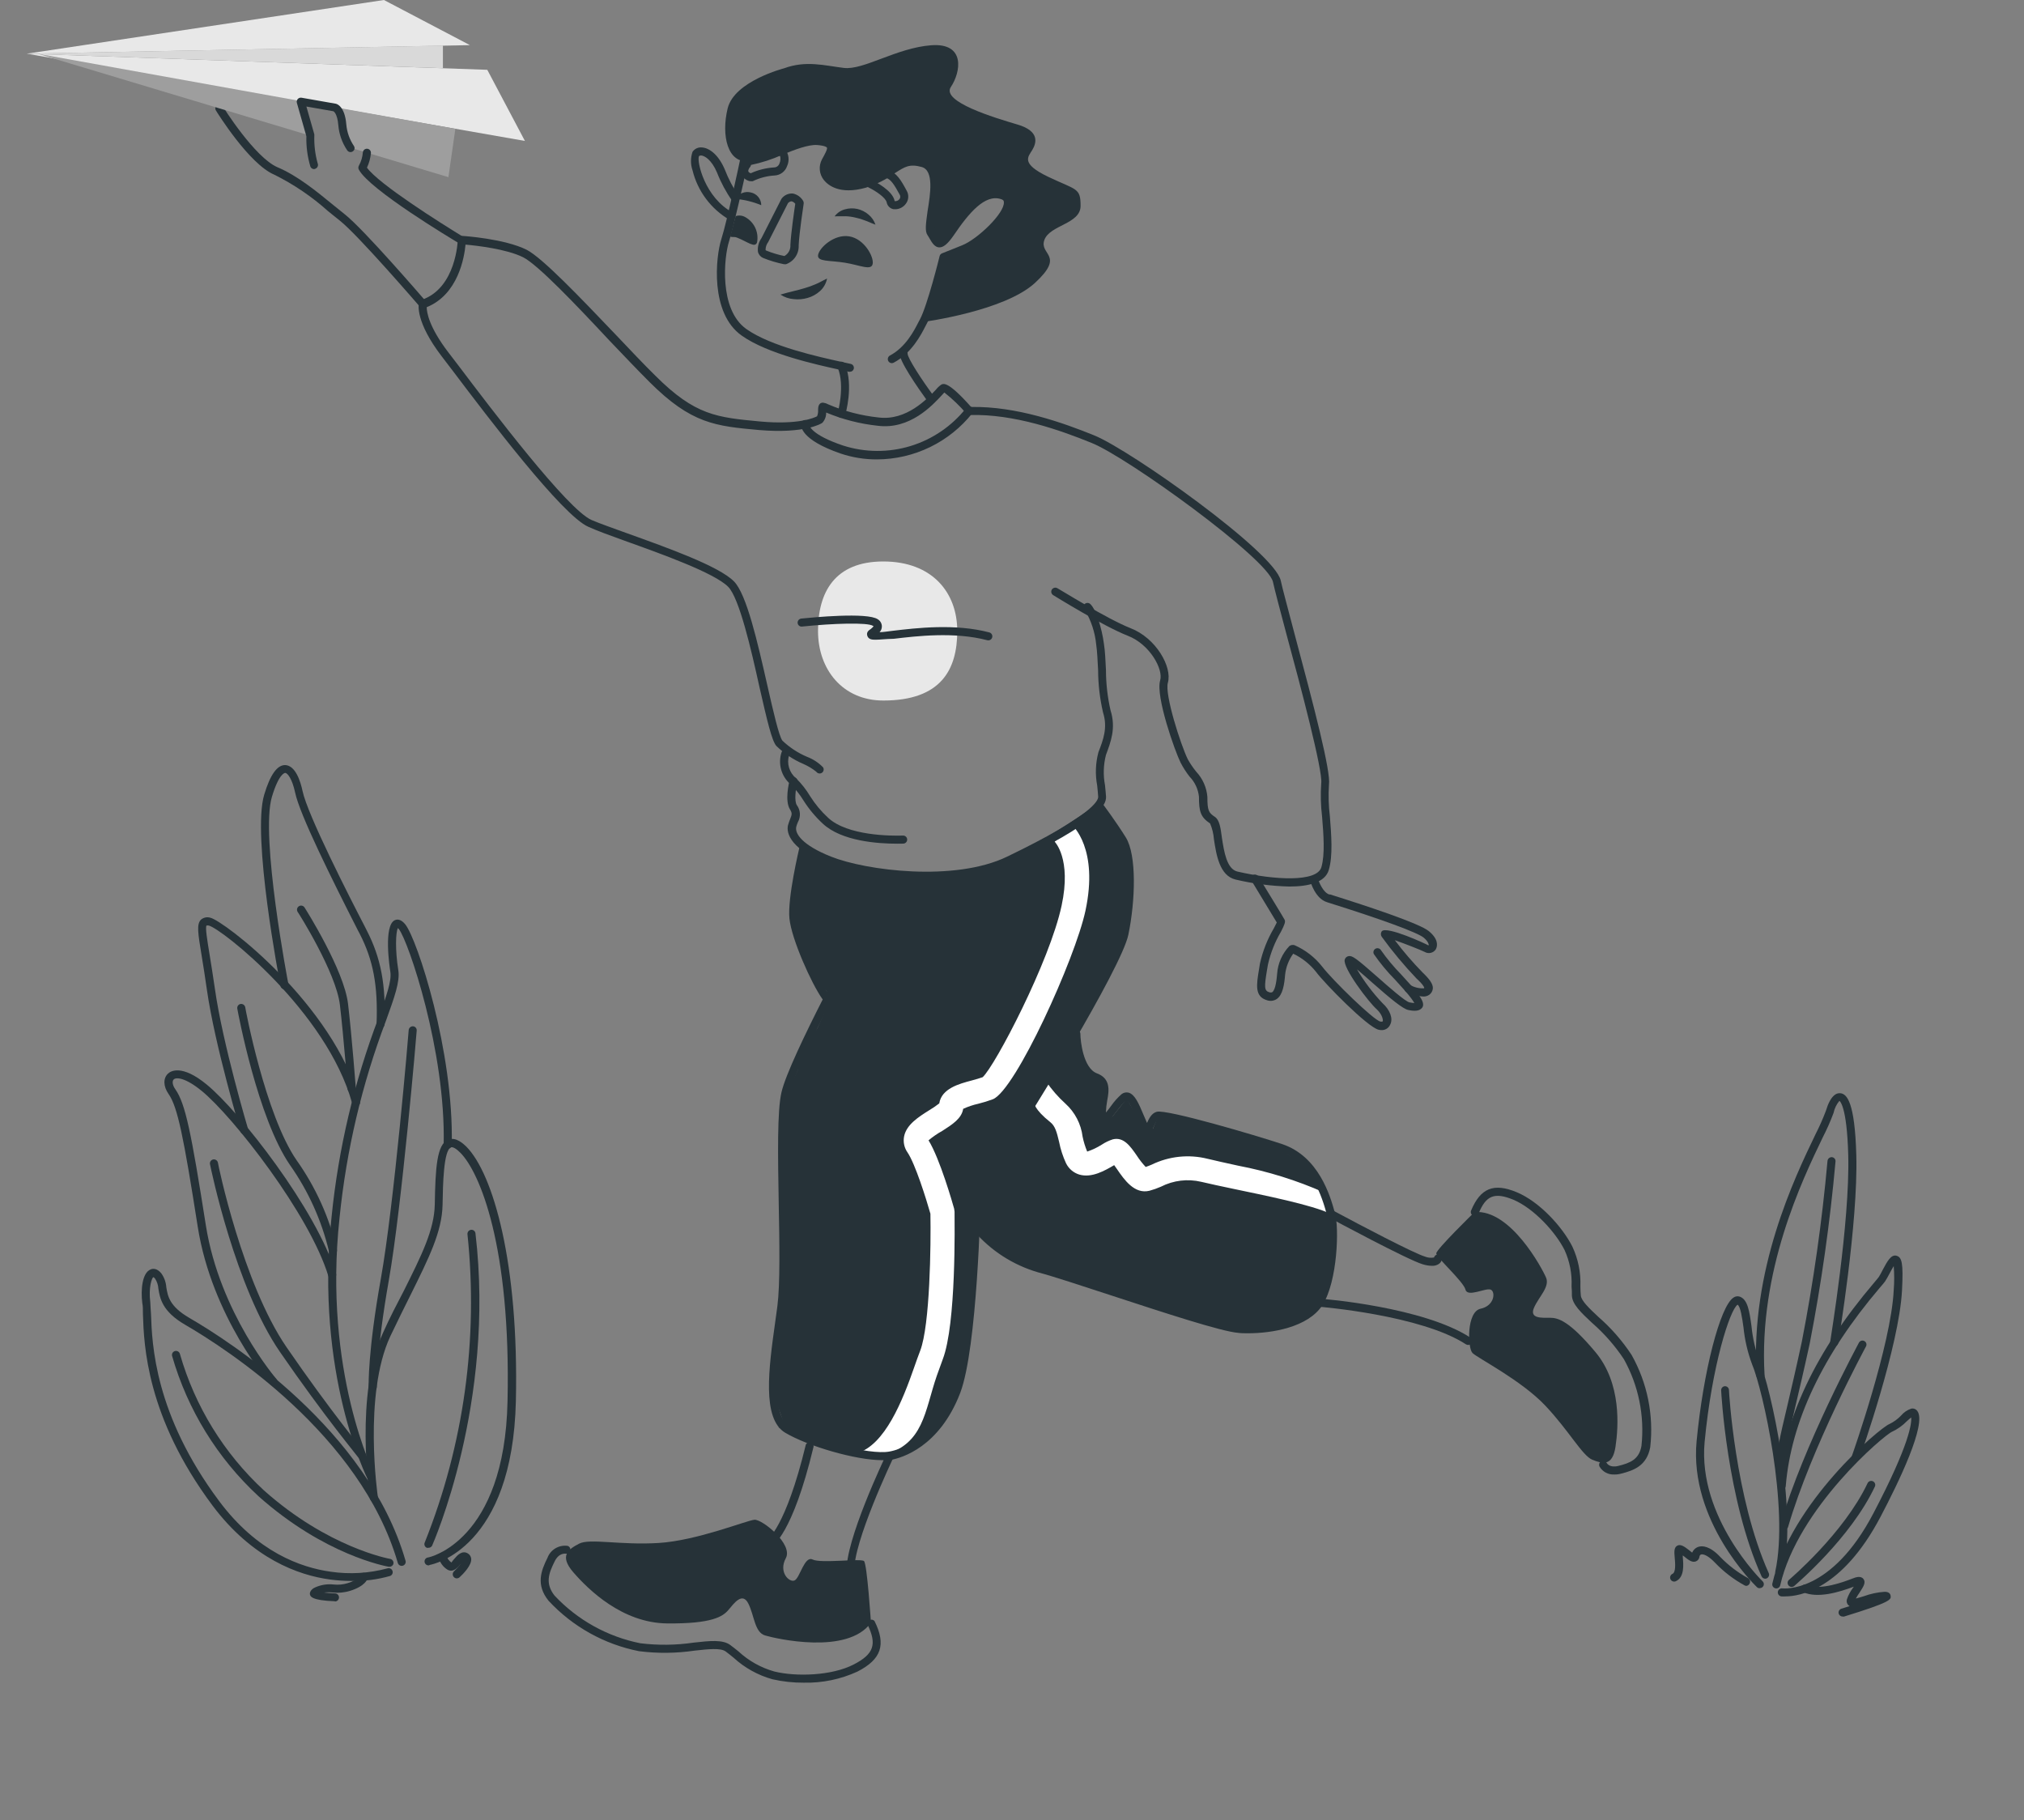 <svg width="477" height="429" fill="none" xmlns="http://www.w3.org/2000/svg"><rect width="100%" height="100%" fill="#808080" stroke="none"/><path d="M213.913 206.471c-9.835.655-19.397-3.551-22.948-5.736h-1.64l-1.639 9.013v9.832l4.098 10.651s3.278 4.097 4.098 4.097c.819 0-11.475 25.399-11.475 25.399v45.882l-2.458 22.122 3.278 9.013c-3.005-.82-4.425-.984 13.933 4.916 18.359 5.899 26.774-12.29 28.686-22.122.82-10.925 2.459-32.118 2.459-29.496 0 2.622 11.474 7.647 17.211 9.832 13.66 4.37 42.291 13.109 47.536 13.109 5.246 0 11.474-2.185 13.933-3.277 8.196-7.374 3.279-27.857 2.459-30.315-.656-1.967-4.644-5.189-6.557-6.555-2.645-1.516-4.618-2.406-9.835-4.097l-22.129-5.735-1.639 4.097c-.084-.752-.596-1.294-2.459-2.458l-3.278-5.735-3.278 4.096-3.279 1.639v-2.458l1.64-4.916-1.64-2.458c-.546-.273-1.803-.983-2.458-1.639-.656-.655-1.366-1.912-1.64-2.458l-.819-7.374c1.99-3.784 6.131-13.24 9.015-19.664 2.904-6.468 3.279-19.39 2.459-25.399l-6.557-9.012c-27.046 18.844-32.783 16.386-45.077 17.206Z" fill="#263238"/><path d="M194.587 235.836c-.15-.002-.298-.038-.432-.106s-.25-.167-.339-.288c-2.573-3.605-7.278-14.125-7.769-18.975-.492-4.851 2.278-16.387 2.393-16.911.062-.24.216-.445.427-.574.212-.128.465-.169.706-.113.241.055.451.203.586.41.134.208.182.46.133.703 0 .131-2.803 11.765-2.36 16.386.442 4.621 5.032 14.748 7.425 18.025.073.102.126.216.155.338.029.121.034.247.014.37-.02.124-.064.242-.129.348-.066.106-.152.199-.253.272-.17.092-.364.132-.557.115Z" fill="#263238"/><path d="m208.077 342.954-6.245-.442c6.77-1.819 10.966-12.716 13.589-20.205.492-1.409.967-2.753 1.442-3.982 2.328-6.079 2.541-25.006 2.41-32.282-.967-3.424-3.574-11.765-5.409-14.469-.383-.547-.65-1.166-.785-1.82-.135-.653-.136-1.328-.002-1.982.573-2.752 3.393-4.539 5.868-6.095.837-.495 1.642-1.043 2.41-1.639.557-3.507 4.638-4.605 7.671-5.408.951-.262 1.852-.508 2.557-.77 2.934-2.687 15.785-27.234 18.605-40.425 2.393-11.127-1.639-15.06-1.639-15.092l3.704-4.326c.689.573 6.672 6.063 3.557 20.614-2.426 11.307-16.474 42.277-21.817 44.424-1.126.421-2.276.776-3.443 1.065-1.224.271-2.417.672-3.557 1.196-.36 2.294-2.59 3.704-4.917 5.195-1.151.636-2.238 1.383-3.246 2.228 2.689 4.359 5.688 14.879 6.032 16.108l.099.705c0 2.687.426 26.448-2.787 34.805-.442 1.18-.901 2.458-1.377 3.802-2.934 8.488-3.032 16.206-12.72 18.795Zm105.645-56.829c-4.475-2.195-16.13-4.489-23.113-5.964-2.983-.623-5.556-1.18-7.491-1.639-3.21-.762-6.586-.356-9.523 1.147-.872.382-1.771.699-2.688.951-3.541.884-5.951-2.589-7.688-5.129-.197-.279-.41-.607-.639-.902-2.213 1.295-5.262 3.065-8.196 2.229-.681-.205-1.311-.548-1.853-1.007-.541-.46-.982-1.026-1.295-1.664-.747-1.611-1.297-3.305-1.639-5.047-.541-2.278-.918-3.72-2.049-4.621-3.868-3.081-3.852-4.539-3.934-4.916l2.902-4.736c1.312 1.936 2.853 3.708 4.589 5.277 2.231 2.023 3.661 4.779 4.033 7.767.247 1.206.609 2.386 1.082 3.523 1.209-.406 2.364-.956 3.442-1.639.803-.53 1.674-.948 2.59-1.245 2.573-.639 4.147 1.639 5.655 3.818.618.957 1.32 1.856 2.098 2.687.41-.131.902-.327 1.442-.557 4.075-1.981 8.716-2.468 13.114-1.376 1.819.459 4.344.983 7.261 1.638 6.95 1.323 13.725 3.434 20.195 6.293l1.705 5.112Z" fill="#fff"/><path d="M346.014 316.965c-.185 0-.367-.051-.525-.147-10.589-6.899-34.423-8.849-34.685-8.865-.133.003-.266-.021-.389-.072-.123-.051-.234-.127-.326-.223-.092-.097-.163-.212-.207-.337-.045-.126-.062-.26-.052-.392.01-.133.049-.263.112-.38.064-.117.151-.219.257-.3.106-.082.228-.14.357-.171.13-.031.265-.034.396-.01 1 0 24.587 1.999 35.57 9.16.106.067.197.154.269.256.071.103.121.219.147.341.026.122.028.248.004.371s-.072.239-.142.343c-.086.13-.202.237-.34.312-.137.074-.29.113-.446.114Zm-8.524-18.648c-.74-.016-1.475-.138-2.18-.36-3.394-.967-21.31-10.586-22.031-10.996-.221-.118-.386-.319-.46-.558-.073-.239-.049-.498.067-.72.121-.222.325-.387.567-.461.242-.073.503-.049.728.068 6.376 3.441 19.096 10.11 21.637 10.848.68.277 1.426.351 2.147.213.059-.22.195-.412.383-.54.189-.129.417-.185.643-.159.227.026.436.132.591.299.155.168.244.385.252.613-.009.251-.076.498-.195.719-.12.222-.289.413-.494.559-.485.336-1.066.503-1.655.475Z" fill="#263238"/><path d="M347.505 285.65s-9.015 8.784-9.015 9.734c0 .95 6.409 6.637 6.884 8.537.476 1.901 4.754-.475 5.934 0 1.18.476.951 3.802-2.377 4.507-3.327.704-3.081 9.258-1.901 10.438 1.18 1.18 11.474 6.407 17.096 12.339 5.623 5.932 8.786 11.864 11.147 12.814 2.36.951 4.753 1.639 5.458-3.08.705-4.72 1.426-14.945-4.737-22.303-6.163-7.357-8.786-8.078-10.687-8.078-1.902 0-4.918.246-3.787-2.36 1.131-2.605 3.787-4.916 2.836-7.128-.951-2.212-8.376-16.124-16.851-15.42Z" fill="#263238"/><path d="M380.42 347.493c-.692.035-1.381-.121-1.991-.45-.61-.329-1.117-.82-1.468-1.418-.055-.111-.089-.231-.098-.355-.008-.123.007-.248.047-.365.04-.117.102-.226.184-.319s.182-.169.294-.223c.222-.109.478-.128.714-.051.236.076.432.242.548.461.082.131.721 1.196 2.721.705 2.737-.689 4.917-1.475 5.475-4.72.768-7.081-.681-14.227-4.147-20.45-2.106-3.176-4.632-6.053-7.508-8.554-2.573-2.409-4.59-4.31-4.737-6.342 0-.737 0-1.474-.082-2.244.139-2.941-.423-5.873-1.639-8.554-2.147-4.277-7.245-9.832-12.081-11.881-4.442-1.818-6.458-1.015-8.196 3.278-.098.232-.284.416-.517.512-.234.095-.496.094-.729-.004-.232-.098-.416-.284-.512-.518-.095-.233-.093-.495.004-.728 2.213-5.276 5.328-6.554 10.737-4.309s10.786 8.193 13.113 12.798c1.371 2.917 2.023 6.119 1.902 9.34 0 .743.033 1.464.098 2.163.082 1.278 1.967 3.048 4.131 5.08 3.008 2.617 5.644 5.633 7.835 8.963 3.721 6.616 5.259 14.237 4.393 21.778-.82 4.342-3.852 5.457-6.884 6.211-.524.142-1.065.208-1.607.196ZM211.454 198.834c-4.671 0-13.113-.606-17.522-4.703-1.764-1.627-3.307-3.478-4.59-5.506-.85-1.401-1.88-2.685-3.065-3.818-1.055-.909-1.816-2.111-2.186-3.452-.371-1.342-.335-2.764.104-4.085.094-.232.277-.417.507-.515.23-.098.489-.102.722-.01.118.044.225.11.317.196.091.086.164.189.214.304.051.115.078.238.079.364.002.125-.022.249-.069.365-.293.968-.294 2-.003 2.968.292.968.863 1.828 1.642 2.473 1.266 1.242 2.368 2.64 3.279 4.162 1.196 1.903 2.64 3.639 4.294 5.162 4.557 4.227 14.753 4.276 17.671 4.178.252 0 .494.1.672.278.178.179.278.42.278.673 0 .252-.1.493-.278.672-.178.178-.42.278-.672.278l-1.394.016Z" fill="#263238"/><path d="M218.437 207.29c-7.897.087-15.752-1.142-23.244-3.638-10.048-3.933-9.835-8.193-9.425-9.357.125-.428.272-.849.442-1.261.394-.984.541-1.344 0-2.229-1.344-2.032-.245-6.44-.114-6.932.062-.242.217-.451.432-.58.215-.128.472-.167.715-.108.244.066.453.224.582.442.128.217.167.476.107.722-.443 1.638-.771 4.457-.132 5.407.421.57.668 1.248.712 1.955.043.706-.118 1.41-.466 2.027-.155.344-.281.7-.377 1.065-.442 1.639 1.459 4.408 8.196 7.079 8.196 3.278 29.112 5.998 41.488 0 20.08-9.668 21.506-13.24 21.457-14.109-.05-.868-.132-1.638-.23-2.621-.498-2.622-.398-5.322.295-7.899 1.115-2.884 2.229-5.751 1.082-9.34-.761-3.283-1.152-6.642-1.164-10.012-.115-2.229-.213-4.343-.442-5.949-.28-2.893-1.192-5.69-2.672-8.193-.097-.078-.177-.174-.237-.283-.059-.109-.095-.229-.108-.353-.012-.124.001-.248.037-.367.037-.119.097-.229.177-.324.162-.193.394-.315.645-.339.251-.025.502.05.699.208 1.377 1.163 2.786 5.719 3.278 9.455.262 1.638.361 3.851.475 6.128.004 3.21.367 6.409 1.082 9.537 1.344 4.228 0 7.555-1.082 10.488-.599 2.33-.677 4.764-.229 7.128.098.95.197 1.868.246 2.72.098 2.13-2.115 6.096-22.539 15.911-5.475 2.622-12.638 3.622-19.686 3.622Z" fill="#263238"/><path d="M303.854 208.929c-4.258-.111-8.493-.66-12.638-1.639-3.819-.885-4.573-5.883-5.131-9.537-.097-1.27-.401-2.515-.901-3.687-2.262-1.507-2.623-2.835-2.623-6.309-.189-1.789-.975-3.462-2.229-4.752-.8-1.025-1.502-2.122-2.098-3.277-1.328-2.655-5.934-15.633-4.819-19.369.786-2.606-2.394-8.505-7.639-10.537-5.704-2.228-17.097-9.274-17.572-9.569-.107-.066-.2-.152-.273-.253-.074-.101-.126-.216-.155-.338-.029-.122-.034-.248-.014-.372.02-.123.065-.242.131-.348.135-.213.347-.364.592-.422.245-.058.503-.018.719.11.115 0 11.72 7.26 17.26 9.423 5.983 2.327 9.835 9.127 8.77 12.847-.803 2.72 3.032 14.649 4.688 18.025.582 1.047 1.257 2.04 2.016 2.966 1.508 1.617 2.426 3.696 2.607 5.899 0 3.277.311 3.753 1.786 4.736 1.049.704 1.328 2.491 1.639 4.916.509 3.277 1.131 7.374 3.672 7.964 8.786 2.015 18.72 2.54 19.769-1.033.885-2.999.508-7.751.164-11.946-.317-2.604-.383-5.232-.197-7.849.41-2.9-4.918-23.072-8.196-35.116-1.557-5.867-2.787-10.488-3.18-12.323-1.147-5.407-34.292-29.397-42.783-32.773-7.31-2.966-18.227-6.866-28.718-6.554-.139.012-.279-.009-.408-.064-.128-.054-.241-.139-.329-.248-1.567-1.836-3.313-3.51-5.213-4.998l-.574.623c-2.262 2.442-7.556 8.193-15.146 7.21-4.172-.446-8.258-1.495-12.13-3.114.028.871-.277 1.721-.852 2.376l-.148.115c-.163.115-4.048 2.54-14.752 1.639-10.327-.934-15.998-1.442-25.899-11.339-2.77-2.769-5.983-6.145-9.409-9.734-7.901-8.472-16.916-17.927-20.359-19.647-3.934-1.966-11.015-2.753-13.572-2.982-.279 2.999-1.737 11.749-9.146 14.748 0 1.18.524 4.654 5.065 10.602l2.508 3.277c7.654 10.127 25.603 33.839 31.291 36.28 1.836.787 4.918 1.885 8.426 3.146 9.589 3.442 21.538 7.718 25.096 11.291 3.016 2.998 5.605 14.453 7.9 24.58 1.344 5.899 2.738 12.011 3.557 12.994 1.683 1.595 3.637 2.877 5.77 3.785 1.428.539 2.72 1.384 3.787 2.475.136.211.183.467.131.713-.052.245-.2.46-.41.598-.21.133-.464.181-.708.132-.245-.049-.461-.19-.603-.395-.931-.743-1.956-1.36-3.049-1.835-2.371-1.013-4.534-2.457-6.377-4.26-1.065-1.262-2.13-5.834-3.95-13.781-1.967-8.947-4.77-21.074-7.393-23.712-3.278-3.277-15.473-7.652-24.391-10.848-3.557-1.278-6.556-2.376-8.54-3.277-6.147-2.638-23.653-25.76-32.046-36.87l-2.507-3.277c-6.262-8.193-5.492-12.241-5.377-12.667.033-.155.106-.3.213-.418.106-.118.242-.206.394-.254 8.195-2.753 8.524-14.043 8.54-14.158.004-.126.033-.25.086-.365.053-.115.128-.218.221-.303.093-.086.202-.151.321-.194.119-.043.245-.061.372-.055.409 0 10.064.672 15.244 3.277 3.721 1.934 12.474 11.094 20.932 19.959 3.41 3.572 6.557 6.948 9.376 9.701 9.409 9.406 14.523 9.832 24.719 10.799 8.983.82 12.753-.885 13.392-1.229.195-.449.28-.938.246-1.426 0-.541 0-1.786 1.164-1.786.408.052.803.179 1.164.377 3.792 1.633 7.81 2.683 11.916 3.114 6.557.836 11.475-4.392 13.524-6.555.364-.46.795-.863 1.278-1.196.557-.262 1.639-.77 7.016 5.277 10.687-.197 21.686 3.72 29.062 6.718 8.54 3.49 42.504 27.53 43.914 34.215.377 1.786 1.639 6.391 3.163 12.225 4.77 17.828 8.672 32.773 8.196 35.87-.161 2.481-.089 4.971.213 7.439.345 4.359.738 9.291-.245 12.618-.853 3.015-4.869 3.933-9.311 3.933Z" fill="#263238"/><path d="M206.684 108.266c-2.926.015-5.834-.456-8.606-1.393-9.474-3.277-9.376-6.473-9.261-7.079.039-.25.176-.474.38-.623.205-.149.46-.211.71-.172.25.039.474.176.623.38.149.204.211.46.172.709 0 .164.377 2.36 7.999 4.916 5.164 1.654 10.71 1.691 15.895.107 5.185-1.584 9.763-4.715 13.119-8.972.076-.098.172-.18.28-.24.109-.061.229-.099.352-.113.124-.014.249-.003.369.033.119.035.23.094.326.173.196.16.321.391.348.642.028.251-.044.503-.2.702-2.689 3.395-6.109 6.14-10.005 8.033-3.897 1.892-8.169 2.882-12.501 2.897Z" fill="#263238"/><path d="M123.709 33.215 6.311 12.65 114.841 16.452l8.868 16.763Z" fill="#E8E8E8"/><path d="M104.383 16.075v-5.326L6.311 12.65l98.072 3.425Z" fill="#D9D9D9"/><path d="M110.743 10.635 90.483 0 6.311 12.65 110.743 10.635Z" fill="#E8E8E8"/><path d="M99.662 72.592c-.137.005-.274-.022-.399-.079-.125-.057-.235-.142-.322-.249-.148-.164-14.556-16.895-18.851-20.27-.885-.688-1.803-1.442-2.754-2.212-3.825-3.434-8.098-6.334-12.704-8.619-5.901-2.491-13.441-14.617-13.753-15.141-.065-.108-.107-.227-.126-.351-.018-.124-.012-.251.018-.372.03-.122.085-.236.159-.337.075-.101.169-.186.276-.251.108-.065.227-.107.351-.126.124-.018.251-.012.372.018.122.03.236.085.337.159.101.075.186.169.251.276 0 .115 7.54 12.11 12.9 14.387 4.688 1.983 9.179 5.653 13.113 8.882l2.721 2.196c4.458 3.49 18.523 19.828 19.129 20.532.082.093.144.202.184.319.039.117.054.242.045.365-.009.123-.043.244-.099.354-.056.11-.133.208-.228.289-.172.151-.394.233-.623.229Z" fill="#263238"/><path d="M70.895 23.826 8.835 12.65 73.157 31.986l-2.262-8.161Zm11.72 10.995 23.063 6.931 1.639-11.389-27.407-4.916s.607 3.556.951 4.916c.479 1.525 1.065 3.015 1.754 4.457Z" fill="#9E9E9E"/><path d="M198.341 98.467h-.263c-.12-.034-.233-.091-.332-.169-.098-.078-.18-.174-.241-.284-.061-.11-.1-.23-.114-.355-.014-.125-.003-.251.032-.371 0 0 1.786-6.309 0-10.651-.063-.118-.101-.247-.11-.381-.01-.133.009-.267.055-.392.046-.125.117-.24.21-.336.093-.096.205-.171.329-.221.124-.05.257-.073.39-.068.134.005.264.038.384.097.12.059.226.142.311.245.086.103.149.222.185.351 2.016 4.916.114 11.602 0 11.88-.059.18-.169.339-.318.455-.149.117-.33.186-.518.2Zm21.178-3.31c-.151 0-.299-.036-.433-.104-.134-.068-.25-.168-.338-.289-2.59-3.572-6.917-9.832-6.753-11.585.029-.248.152-.475.345-.634.192-.159.439-.237.687-.218.25.029.478.152.64.344.161.192.243.438.229.689 0 1 3.279 6.129 6.393 10.291.073.101.126.216.155.337.029.121.033.247.014.371-.02.123-.064.241-.13.348-.065.106-.151.199-.252.272-.163.115-.358.178-.557.18Zm106.07 147.61c-.226-.004-.451-.032-.672-.082-2.623-.573-12.884-11.077-14.753-13.634-1.444-1.825-3.289-3.294-5.392-4.293-1.045 1.449-1.7 3.142-1.902 4.916-.197 2.425-.574 4.801-1.983 5.768-.338.223-.722.363-1.123.412-.401.048-.808.003-1.189-.133-2.917-.885-2.475-3.589-1.852-7.325l.213-1.327c.65-2.925 1.756-5.728 3.279-8.308.262-.492.541-1.033.688-1.36-.754-1.262-3.836-6.342-5.95-9.832-.129-.216-.169-.474-.11-.719.058-.245.209-.457.421-.592.107-.066.225-.11.349-.131.124-.02.25-.015.372.014.122.029.237.082.338.155.101.074.187.166.253.273 1 1.639 5.95 9.717 6.179 10.193.23.475 0 1.13-.868 2.818-1.418 2.403-2.452 5.013-3.066 7.734l-.229 1.328c-.639 3.9-.672 4.834.524 5.194.459.148.623 0 .705 0 .853-.573 1.082-3.408 1.164-4.342.174-2.456 1.2-4.774 2.901-6.555.171-.117.365-.195.569-.229.204-.034.413-.023.612.033 2.573 1.123 4.826 2.869 6.556 5.079 2.525 3.278 12.097 12.585 13.687 12.929.181 0 .492.082.574-.082.082-.163 0-1.474-1.41-2.802-1.885-1.638-8.097-9.832-7.556-11.716.057-.205.17-.391.326-.535.156-.145.35-.243.559-.284.885-.181 1.77.458 6.835 4.916 2.607 2.31 6.557 5.784 7.541 5.981.379.075.762.129 1.147.164-.206-.365-.436-.715-.688-1.049-.787-1.098-2.344-2.802-3.853-4.457-1.842-1.858-3.515-3.876-4.999-6.031-.116-.221-.14-.48-.066-.719.073-.24.239-.44.459-.559.223-.118.483-.145.724-.074.242.07.447.232.571.451 1.412 2.009 2.985 3.9 4.705 5.654 1.639 1.769 3.147 3.441 3.999 4.621.853 1.179 1.64 2.408.968 3.277-.673.868-2 .786-3.279.508-1.278-.279-4.114-2.606-8.425-6.407-1.148-1.016-2.525-2.245-3.639-3.163 1.696 2.865 3.709 5.531 5.999 7.948 1.82 1.638 2.557 3.67 1.836 5.063-.171.399-.457.737-.823.971-.365.233-.792.352-1.226.34Z" fill="#263238"/><path d="M335.195 234.836c-1.343-.073-2.653-.442-3.836-1.082-.185-.139-.314-.34-.361-.567-.047-.227-.01-.463.105-.664.115-.202.299-.354.518-.429.22-.075.459-.067.673.021.994.574 2.131.852 3.278.803l.082-.098s0-.557-1.82-2.212c-2.947-3.092-5.685-6.376-8.195-9.832-.135-.189-.208-.415-.208-.647 0-.232.073-.459.208-.648 1.131-1.376 10.802 3.147 10.9 3.278.065.013.132.013.197 0 0 0 0-.77-1.213-1.786-1.508-1.229-9.95-4.326-22.604-8.292l-.23-.082c-2.688-.836-3.819-4.654-3.934-5.08-.037-.23.013-.466.138-.663.126-.196.32-.339.545-.402.225-.063.465-.041.675.062.209.103.374.279.462.495.262.885 1.229 3.278 2.671 3.786h.23c9.376 2.949 21.03 6.833 23.243 8.635 2.213 1.803 2.164 3.409 1.64 4.326-.278.408-.699.695-1.179.804-.481.11-.985.033-1.411-.214-.984-.491-4.623-1.933-7.049-2.769 2.02 2.678 4.21 5.223 6.557 7.62 1.721 1.638 2.442 2.736 2.409 3.719-.022.301-.109.594-.257.857-.147.263-.35.491-.595.667-.479.33-1.063.47-1.639.394ZM184.801 16.091s-11.736 3.015-13.31 9.439c-1.574 6.424 0 13.109 5.065 12.437 5.065-.672 11.704-5.063 16.13-4.752 4.425.311 3.491 1.983 1.901 4.785-1.59 2.802 1.262 7.554 9.179 5.342 7.918-2.212 8.196-6.325 13.917-4.752 5.721 1.573.508 14.551 1.836 16.387 1.328 1.835 1.639 4.424 4.622 0 2.984-4.424 7.475-10.438 12.212-8.849 4.737 1.589-4.426 10.75-9.163 12.65l-4.753 1.901s-1.902 13.273-4.754 15.174c0 0 18.998-2.524 26.227-9.177 7.229-6.653.951-6.555 2.213-10.111 1.262-3.556 8.54-3.736 8.54-8.046 0-4.31-.951-3.671-7.59-6.833-6.638-3.163-4.753-4.736-3.802-6.325.95-1.589 1.901-4.424-3.476-6.014-5.376-1.589-18.03-5.375-15.703-8.849 2.328-3.474 3.541-10.438-4.622-9.832-8.163.606-15.966 5.916-20.605 5.342-4.639-.574-8.917-1.803-14.064.082Z" fill="#263238"/><path d="M200.291 87.619h-.229l-2.131-.475c-5.524-1.213-17.015-3.72-23.145-8.062-7.491-5.309-6.131-18.517-4.787-22.728 1.345-4.211 4.377-18.451 4.41-18.664.025-.125.076-.244.149-.348.073-.104.168-.192.277-.258.105-.07.223-.117.348-.137.124-.02.252-.012.373.022.191.018.383.018.574 0 .098-.05.203-.083.311-.098 2.49-.481 4.912-1.262 7.213-2.327 3.278-1.344 6.458-2.622 9.097-2.425 1.459.115 3.278.377 3.869 1.639.59 1.262-.148 2.737-1.197 4.588-.236.456-.333.971-.277 1.481.055.51.26.993.588 1.387 1.312 1.639 4.23 2.114 7.77 1.114 2.402-.67 4.674-1.739 6.721-3.163 2.262-1.458 4.032-2.606 7.72-1.639 4.557 1.278 3.508 7.784 2.754 12.552-.331 1.406-.464 2.851-.393 4.293.246.344.459.721.672 1.081.166.355.387.681.655.967.641-.608 1.193-1.303 1.64-2.065 2.671-3.884 7.638-11.11 13.31-9.209.555.143 1.048.464 1.403.914.355.45.553 1.004.564 1.577.114 3.752-6.934 10.274-11.098 11.929l-4.294 1.721c-.574 2.294-3.033 11.897-4.721 14.945l-.328.623c-1.049 2.065-3.278 6.391-7.491 8.619-.222.116-.481.14-.72.066-.239-.074-.44-.239-.558-.46-.117-.224-.141-.485-.068-.728.074-.242.239-.446.461-.567 3.705-1.95 5.721-5.899 6.688-7.8l.36-.672c1.738-3.179 4.623-14.748 4.656-14.944.033-.146.101-.282.198-.396.097-.114.22-.203.359-.26l4.754-1.901c3.655-1.458 9.982-7.554 9.835-10.127 0-.246 0-.541-.672-.754-3.787-1.262-7.59 3.277-11.13 8.505-1.459 2.114-2.476 2.9-3.459 2.868-.984-.033-1.639-1.032-2.147-1.917-.181-.311-.361-.639-.574-.95-.656-.918-.426-2.573 0-5.67.656-4.048 1.541-9.586-1.377-10.405-2.918-.819-4.032 0-6.18 1.344-2.126 1.56-4.497 2.756-7.015 3.539-6.213 1.737-8.917-.655-9.835-1.77-.558-.68-.9-1.511-.985-2.386-.084-.875.093-1.756.509-2.53.574-1.032 1.361-2.425 1.164-2.786 0 0-.295-.443-2.311-.59-2.016-.147-5.278 1.081-8.196 2.294-2.406 1.082-4.923 1.895-7.507 2.425-.252.093-.519.137-.787.131-.705 3.277-3.131 14.322-4.279 17.894-1.147 3.572-2.458 15.96 4.082 20.614 5.803 4.113 17.047 6.555 22.44 7.751l2.18.475c.122.029.237.082.338.155.102.073.188.166.253.273.066.107.109.225.129.348.02.123.015.25-.015.371-.051.203-.17.384-.336.511-.167.128-.372.196-.582.193Z" fill="#263238"/><path d="M172.392 51.929c-.155.003-.308-.037-.442-.115-2.166-1.258-4.056-2.939-5.557-4.944-1.501-2.005-2.583-4.291-3.18-6.723-.492-1.417-.492-2.958 0-4.375.252-.368.602-.658 1.011-.838.408-.179.858-.241 1.3-.178 1.639.147 3.77 1.639 5.278 5.162.853 2.209 1.953 4.314 3.279 6.276.154.2.222.453.19.703-.032.251-.163.478-.363.632-.2.154-.453.223-.703.191-.251-.032-.478-.163-.632-.363-1.459-2.078-2.664-4.322-3.59-6.686-1.279-3.032-2.934-3.966-3.721-4.031-.377 0-.508.131-.541.18-.541 1.196 1.377 9.832 8.065 13.322.185.1.332.259.417.452.085.193.103.408.053.613-.051.204-.168.386-.333.517-.165.131-.369.203-.58.205h.049Zm38.701-2.622h-.492c-.408-.071-.785-.267-1.078-.56-.294-.293-.489-.67-.561-1.078-.262-1.114-2.622-2.704-4.229-3.474-.113-.054-.215-.131-.299-.224-.084-.094-.148-.203-.189-.322-.041-.119-.059-.245-.051-.37.008-.126.041-.248.097-.361.052-.113.127-.214.219-.298.093-.084.201-.148.318-.189.118-.041.243-.059.367-.051.124.008.246.04.358.096.787.377 4.704 2.392 5.261 4.768 0 .147 0 .147.132.164.207.007.412-.038.598-.129.186-.091.346-.227.467-.395.105-.155.161-.337.161-.524 0-.187-.056-.37-.161-.524-1.246-2.311-2.098-3.605-3.147-3.884-.129-.024-.251-.073-.359-.146-.109-.073-.201-.167-.272-.277-.07-.11-.117-.234-.137-.362-.021-.129-.014-.261.018-.387.033-.127.092-.245.172-.348.081-.103.182-.188.296-.25.115-.062.242-.1.372-.111.13-.011.261.005.385.047 1.902.492 3.049 2.392 4.344 4.834.275.477.401 1.024.363 1.573-.038.549-.239 1.074-.576 1.508-.277.376-.633.686-1.044.907-.412.221-.867.348-1.333.371Zm-34.062-6.604c-.103.016-.208.016-.311 0-.491-.108-.945-.341-1.319-.677s-.653-.763-.812-1.24c-.076-.478-.044-.967.092-1.432.136-.465.373-.893.695-1.255.18-.174.421-.272.672-.272.251 0 .492.097.672.272.173.177.27.416.27.664 0 .248-.097.486-.27.664-.164.197-.443.672-.361.934.082.262.246.328.558.475 1.746-.797 3.624-1.264 5.54-1.377.28-.011.551-.108.774-.278.223-.17.387-.405.472-.673.246-.563.293-1.193.131-1.786-.216.033-.436-.01-.624-.12s-.332-.282-.409-.486c-.087-.226-.083-.478.012-.701.095-.223.273-.401.496-.495.299-.126.628-.16.946-.099.318.061.611.215.841.443.406.547.658 1.192.73 1.87.072.677-.039 1.361-.32 1.981-.209.631-.604 1.183-1.134 1.584-.53.401-1.169.631-1.833.661-1.782.106-3.525.563-5.131 1.344-.124.028-.253.028-.377 0Z" fill="#263238"/><path d="M179.408 48.357c-.958-.396-1.944-.719-2.95-.967-.438-.117-.881-.21-1.328-.279-.508-.098-1.049-.147-1.754-.344.373-.584.921-1.035 1.566-1.288.645-.253 1.353-.296 2.024-.121.688.146 1.306.523 1.75 1.069.445.546.689 1.227.692 1.93Zm17.293 2.622c.592-.799 1.435-1.376 2.393-1.639.966-.279 1.985-.312 2.967-.098.969.223 1.869.679 2.623 1.327.757.624 1.325 1.447 1.639 2.376-.934-.328-1.639-.705-2.459-.983-.722-.289-1.468-.514-2.229-.672-.752-.186-1.521-.296-2.295-.328-.885 0-1.721 0-2.639.016Zm-11.753 11.29h-.18c-1.682-.338-3.328-.831-4.918-1.475-.293-.126-.555-.317-.765-.558-.21-.241-.363-.526-.448-.835-.152-1.157.141-2.328.82-3.277l4.688-9.226.164-.229c.31-.364.702-.651 1.143-.836.441-.185.92-.264 1.398-.229.507.104.987.314 1.408.617.421.302.773.69 1.034 1.137.103.191.143.408.115.623 0 0-1.066 6.981-1.18 9.832.047.967-.219 1.923-.76 2.727-.541.803-1.326 1.41-2.24 1.731h-.279Zm.771-14.42-4.672 9.193c-.403.527-.622 1.172-.623 1.835 0 0 0 .115.18.18 1.376.563 2.804.991 4.262 1.278.461-.258.838-.641 1.087-1.105.25-.464.362-.991.323-1.516.115-2.622.918-8.193 1.147-9.684-.212-.284-.512-.491-.852-.59-.164.008-.324.05-.471.123-.147.073-.277.176-.381.303v-.016Zm-12.343 3.081c.37-.12.76-.162 1.147-.123.387.04.761.159 1.099.352 1.042.573 1.875 1.464 2.376 2.542.501 1.079.645 2.289.41 3.455-.524 1.344-2.229-.18-4.688-1.147-.803-.311-.885 0-1.639-.262l1.295-4.818Zm19.424 9.16c-.279 1.639 2.754 1.245 6.311 1.819 3.557.574 6.262 1.966 6.557.262.295-1.704-2-5.899-5.541-6.473-3.54-.574-7.048 2.687-7.327 4.392Zm-8.868 9.34c2.147-.655 3.966-.983 5.704-1.524.872-.25 1.726-.556 2.557-.918.869-.344 1.639-.836 2.721-1.344-.218 1.128-.792 2.156-1.639 2.933-.844.766-1.854 1.327-2.951 1.639-1.063.308-2.177.402-3.278.279-1.112-.085-2.184-.451-3.114-1.065Z" fill="#263238"/><path d="M225.6 148.708c0 9.078-3.803 16.386-17.425 16.386-9.606 0-15.392-7.341-15.392-16.386 0-9.046 3.869-16.387 15.392-16.387s17.425 7.325 17.425 16.387Z" fill="#E8E8E8"/><path d="M206.536 150.757h-.311c-.525 0-1.525 0-1.82-.902-.295-.901.377-1.327.836-1.638.233-.187.447-.395.639-.623l-.147-.098c-1.23-.852-9.458-.59-16.703.163-.124.016-.25.007-.371-.026-.12-.034-.233-.092-.331-.169-.098-.078-.179-.175-.239-.285-.059-.11-.096-.231-.108-.355-.023-.252.053-.502.212-.698.159-.196.389-.322.64-.351 2.573-.262 15.556-1.524 18.031.164.286.17.524.409.693.696.169.286.263.61.274.943.007.258-.037.516-.13.758s-.232.463-.411.651c.787 0 1.869-.18 3.115-.328 5.491-.655 14.752-1.753 22.784.393.237.071.437.232.557.448.12.216.152.47.088.709-.064.238-.218.443-.431.57-.212.126-.465.165-.706.109-7.753-2.049-16.703-.984-22.063-.344-1.869.032-3.229.213-4.098.213ZM74.025 39.852c-.185.001-.367-.052-.522-.154-.155-.102-.276-.248-.347-.419-.696-2.321-1.017-4.739-.951-7.161l-2.246-7.898c-.04-.155-.041-.317-.002-.472.038-.155.115-.298.222-.417.107-.118.242-.209.393-.262.15-.054.312-.069.47-.045l7.934 1.393c.393 0 2.295.623 2.639 4.916.158 1.819.778 3.568 1.803 5.08.067.105.112.224.132.347.02.123.014.25-.016.371s-.086.235-.162.334c-.076.099-.172.182-.281.242-.106.065-.224.108-.347.126-.123.019-.249.013-.369-.018-.121-.031-.234-.085-.333-.16-.099-.075-.183-.169-.245-.276-1.179-1.753-1.89-3.778-2.065-5.883-.229-2.835-1.147-3.277-1.164-3.277l-6.36-1.114 1.869 6.555c.008.093.008.186 0 .279-.073 2.212.192 4.423.787 6.555.099.23.103.491.011.724s-.273.421-.502.521c-.107.059-.224.098-.344.115ZM108.842 57.566c-.174.007-.346-.038-.492-.131-2.164-1.278-21.211-12.716-23.768-17.435-.085-.147-.13-.314-.13-.483 0-.17.045-.336.13-.483.531-.959.85-2.021.934-3.113.011-.125.046-.246.104-.357s.137-.21.233-.291c.096-.081.207-.142.326-.179.119-.038.245-.052.37-.041.125.011.246.046.358.104.111.058.21.137.291.233.081.096.142.207.179.326s.052.245.041.37c-.113 1.187-.429 2.345-.934 3.425 2.787 3.884 17.261 12.995 22.801 16.387.109.061.205.143.281.242.077.099.132.213.162.334.031.121.037.247.017.371-.02.123-.065.241-.132.347-.09.119-.207.215-.34.28-.134.065-.282.099-.43.097Zm96.416 324.863s-.902-13.863-1.639-14.534c-.738-.672-10.163.606-12.097-.361-1.935-.967-3 4.326-4.246 4.916-1.246.59-3.868-1.934-2.082-5.227 1.787-3.294-5.556-9.21-7.392-9.062-1.836.147-13.54 4.916-22.588 5.473-9.048.557-16.244-1.147-18.736.164-2.491 1.311-4.803 2.786-1.328 6.784 3.475 3.998 11.475 11.913 22.096 12.011 10.622.099 13.114-1.638 14.425-3.179 1.312-1.54 3.279-4.342 4.705-1.475 1.426 2.868 1.459 6.752 3.934 7.489 2.475.738 19.424 4.67 24.948-2.999Z" fill="#263238"/><path d="M189.423 396.555c-2.481.019-4.957-.25-7.376-.803-3.412-.949-6.551-2.689-9.163-5.08-.623-.508-1.246-1.016-1.868-1.475-1.181-.868-4.033-.557-7.311-.196-4.345.644-8.757.688-13.114.131-8.179-1.613-15.638-5.772-21.309-11.881-3.032-3.752-1.787-7.046-.262-10.11.353-.947 1.022-1.744 1.893-2.258.872-.513 1.893-.711 2.893-.561.219.081.4.239.51.444.11.206.14.444.085.671-.054.226-.19.425-.381.558-.192.132-.425.19-.656.163-.164 0-1.639-.263-2.656 1.835-1.393 2.802-2.278 5.178 0 8.062 5.398 5.741 12.451 9.659 20.178 11.209 4.184.515 8.419.466 12.589-.148 3.82-.426 6.852-.754 8.622.557.656.475 1.295 1 1.951 1.524 2.395 2.218 5.283 3.836 8.425 4.72 5.147 1.278 13.556 1.015 18.703-1.639 4.77-2.458 5.541-4.752 3.279-9.422-.046-.206-.021-.42.068-.611.09-.19.241-.345.428-.441.188-.095.402-.126.608-.087.207.039.395.146.535.303 2.786 5.571 1.639 9.029-4.032 11.929-3.961 1.817-8.283 2.708-12.639 2.606Zm-8.212-31.856c-.175.001-.347-.048-.495-.14-.148-.093-.266-.227-.341-.384-.057-.108-.092-.226-.103-.347-.011-.121.003-.242.039-.358.037-.116.096-.224.174-.316.079-.093.175-.169.283-.225.131-.098 4.41-3.015 9.081-22.22.016-.133.06-.261.129-.376.07-.115.162-.214.273-.291.11-.077.235-.129.367-.154.132-.024.267-.021.398.011.13.031.253.09.359.172.106.082.194.186.257.304s.1.249.11.382c.009.134-.01.269-.057.394-4.917 20.385-9.54 23.204-10.048 23.45-.133.065-.278.099-.426.098Zm19.26 6.62c-.239.001-.47-.091-.644-.256-.174-.164-.278-.389-.29-.628-.459-7.145 8.982-26.94 9.392-27.776.139-.154.325-.259.53-.297.204-.039.416-.009.602.084s.336.244.428.431c.091.186.119.398.079.602-.098.196-9.622 20.188-9.212 26.825.009.124-.007.25-.046.369-.04.118-.103.228-.185.322-.082.095-.183.172-.295.228-.112.055-.234.088-.359.096Z" fill="#263238"/><path d="M207.88 344.117c-6.229 0-17.424-3.277-22.784-6.439-5.606-3.278-3.901-15.371-2.41-26.055.18-1.311.361-2.606.525-3.835.655-5.079.491-14.846.311-24.301-.197-11.159-.377-21.712.656-26.087 1.901-8.193 18.375-38.345 19.08-39.623.056-.111.135-.209.231-.289.096-.08.207-.139.327-.174.12-.036.245-.046.369-.031s.243.055.351.117c.11.059.207.138.285.234.078.096.137.207.172.326.035.119.046.244.032.367-.013.124-.051.243-.112.351-.164.312-17.047 31.299-18.899 39.148-.967 4.146-.771 15.075-.59 25.628.164 9.521.344 19.369-.328 24.58-.164 1.246-.344 2.54-.541 3.851-1.328 9.586-3 21.532 1.491 24.154 5.59 3.277 18.72 6.931 23.555 6.047 2.377-.426 10.442-2.753 14.95-14.584 3.671-9.619 4.688-41.442 4.688-44.752-.639-1.928-1.549-3.754-2.705-5.424-2.278-3.835-3.278-5.719-2.36-6.784.918-1.065 2.114-.262 2.606 0 2.06 1.034 3.982 2.322 5.721 3.834l1.114.869v-.279c-.409-1.491-.868-2.818-1.245-3.883-.787-2.311-1.23-3.589-.492-4.441.245-.237.549-.404.881-.482.332-.078.679-.064 1.004.039 2.491.492 3.852.312 4.917-.688 1.279-1.376 23.785-37.689 25.375-45.554 1.803-8.718 1.639-18.419-.344-21.598-2.328-3.72-5.147-7.489-5.18-7.521-.15-.203-.213-.456-.176-.705.037-.248.171-.472.373-.623.098-.077.211-.133.331-.166.121-.033.247-.041.37-.024.124.017.243.058.351.122.107.064.201.148.275.249 0 0 2.902 3.867 5.262 7.652 2.606 4.179 2.262 14.961.606 22.941-1.655 7.981-24.636 45.178-26.046 46.587-1.836 1.836-4.213 1.639-6.557 1.213.194.812.44 1.612.738 2.392.377 1.098.852 2.458 1.278 4.015.328 1.229.574 2.474-.295 3.032-.868.557-1.95-.181-3.77-1.639-1.621-1.411-3.41-2.616-5.327-3.589h-.098c.668 1.441 1.429 2.837 2.278 4.179 1.836 3.113 2.967 5.096 2.967 6.391 0 .327-.738 34.739-4.803 45.423-4.917 12.765-13.769 15.305-16.392 15.78-.669.078-1.344.094-2.016.049Z" fill="#263238"/><path d="M294.101 314.212c-.836 0-1.639 0-2.278-.098-3.934-.295-17.605-4.785-29.669-8.734-7.245-2.376-14.081-4.621-17.49-5.523-5.922-1.723-11.21-5.141-15.212-9.831-.095-.095-.169-.208-.217-.333-.048-.125-.069-.259-.062-.393.007-.133.043-.264.104-.383s.147-.224.252-.307c.104-.084.225-.145.355-.178.13-.034.265-.04.397-.017.132.022.258.072.369.146.112.074.206.171.277.285 3.774 4.338 8.702 7.514 14.212 9.16 3.475.917 10.343 3.162 17.605 5.555 11.376 3.72 25.522 8.373 29.226 8.652 5.541.426 14.933-.754 18.031-5.735 3.098-4.982 3.59-17.124 2.738-20.107l-.115-.409c-1.016-3.589-3.393-12.028-11.147-14.601-9.703-3.277-26.636-7.882-28.439-7.57-.377 0-.787 1.016-1.033 1.556-.377.852-.77 1.721-1.639 1.737-.869.017-1.443-.999-1.639-1.425-.344-.689-.689-1.491-1.033-2.327-.524-1.262-1.639-3.884-2.246-4.031-.781.72-1.49 1.516-2.114 2.376-1.508 1.933-2.524 3.277-3.672 2.802-1.147-.475-1.016-1.639-1.016-2.098.033-1.147.176-2.288.426-3.408.525-2.655.541-3.572-1.229-4.244-4.197-1.639-5.131-8.537-5.131-11.077 0-.252.1-.494.278-.672.179-.179.421-.279.673-.279.252 0 .494.1.672.279.178.178.278.42.278.672 0 1.638.673 8.095 3.902 9.307 3.229 1.213 2.885 3.982 2.426 6.375-.175.941-.279 1.894-.312 2.851.41-.459.902-1.098 1.279-1.639.697-.986 1.505-1.887 2.409-2.687.229-.18.495-.305.779-.368.284-.062.578-.06.861.007 1.508.41 2.426 2.606 3.491 5.129.295.705.59 1.409.869 2.016.442-.983 1.049-2.311 2.327-2.638 2.426-.59 23.096 5.489 29.506 7.619 8.687 2.901 11.359 12.339 12.359 15.895l.115.394c.983 3.408.623 16.026-2.951 21.646-3.393 5.293-11.999 6.653-17.572 6.653Zm126.692 62.007c-.333.024-.667.024-1 0-.25-.037-.475-.172-.626-.375-.15-.202-.214-.457-.177-.707.037-.25.171-.475.374-.625.203-.151.458-.215.707-.178.132 0 11.475 1.377 21.457-17.73 8.606-16.386 9.016-21.302 8.885-22.548-.312.23-.722.607-1.099.951-.972.994-2.116 1.804-3.376 2.392-1.885.754-22.228 18.025-26.391 36.214-.027.121-.078.236-.15.337-.071.101-.163.187-.268.253-.105.065-.222.109-.345.129-.122.02-.247.015-.368-.014-.123-.025-.239-.075-.342-.146-.103-.07-.191-.161-.258-.267-.067-.105-.113-.223-.134-.346-.02-.124-.016-.25.013-.372 4.36-19.041 25.309-36.656 27.538-37.558 1.045-.495 1.989-1.178 2.786-2.015.637-.758 1.471-1.326 2.41-1.639.27-.058.552-.035.809.067.256.103.477.279.634.507 2.262 3.015-4.459 16.894-8.672 24.891-9.097 17.304-19.227 18.779-22.407 18.779Z" fill="#263238"/><path d="M422.235 373.99c-.138-.001-.274-.033-.398-.092-.125-.06-.235-.146-.323-.252-.081-.095-.143-.206-.181-.326-.038-.119-.052-.245-.041-.37.01-.124.045-.246.103-.357.058-.111.137-.21.234-.291.131-.098 12.965-10.995 18.522-22.793.114-.216.307-.381.538-.459.232-.078.484-.064.706.04.221.103.395.288.483.515.089.228.087.481-.006.707-5.737 12.191-18.473 22.941-19.014 23.449-.174.147-.395.229-.623.229Zm-2.245-22.892h-.082c-.125-.008-.246-.041-.357-.097-.112-.056-.211-.133-.292-.228-.081-.095-.142-.204-.18-.323-.038-.119-.051-.244-.04-.368 1.295-15.583 8.901-31.659 22.604-47.75.574-.688.967-1.147 1.131-1.377.33-.529.631-1.076.902-1.638 1.114-2.098 2.016-3.736 3.278-3.376 1.262.361 1.639 1.639 1.295 8.193-.688 13.11-9.622 38.476-9.999 39.541-.031.129-.089.25-.17.355-.08.106-.182.193-.299.257-.116.063-.245.102-.377.113-.133.01-.266-.007-.391-.05-.125-.044-.24-.113-.337-.204-.097-.091-.174-.201-.226-.323-.051-.122-.077-.254-.075-.387.003-.132.032-.263.088-.384.099-.262 9.229-26.136 9.835-39.016.15-1.881.15-3.772 0-5.653-.344.54-.754 1.311-1.016 1.802-.262.492-.721 1.36-1.016 1.786-.295.426-.623.77-1.262 1.524-13.442 15.797-20.883 31.495-22.146 46.669-.003.236-.093.462-.254.634-.16.173-.379.28-.614.3Z" fill="#263238"/><path d="M420.465 360.504h-.262c-.241-.072-.444-.237-.564-.458-.12-.221-.147-.481-.076-.722 5.524-18.91 18.408-42.605 18.539-42.9.059-.109.138-.206.235-.284.096-.079.207-.137.326-.172.119-.035.244-.046.367-.033.123.014.243.052.351.112.109.059.206.138.285.235.078.096.137.206.172.325.035.119.046.244.032.368-.014.123-.052.242-.112.351-.131.245-12.9 23.826-18.375 42.605-.075.179-.203.33-.368.433-.164.103-.356.152-.55.14Z" fill="#263238"/><path d="M414.712 374.302c-.245.001-.48-.093-.656-.262-.656-.623-15.998-15.65-14.212-34.412 1.558-16.387 5.541-31.806 8.688-33.822.21-.152.454-.252.71-.292.256-.04.519-.019.765.063 1.885.655 2.279 3.424 2.77 6.947.269 2.8.897 5.554 1.869 8.194 2.639 6.21 9.016 34.657 5.59 50.061-.068.231-.221.427-.429.55-.207.123-.454.162-.689.11-.235-.052-.442-.192-.578-.39-.137-.199-.192-.442-.157-.68 3.279-15.026-2.901-42.834-5.491-48.914-1.029-2.777-1.701-5.673-2-8.619-.311-2.18-.688-4.916-1.393-5.359-1.77 1.115-6.032 14.158-7.77 32.38-1.639 17.796 13.491 32.659 13.638 32.773.147.127.25.297.296.486.046.188.032.387-.04.567-.072.18-.199.333-.362.438-.163.105-.355.157-.549.148v.033Z" fill="#263238"/><path d="M416.023 372.057c-.183-.002-.361-.055-.515-.153-.154-.099-.277-.239-.354-.404-8.196-18.124-9.524-43.572-9.524-43.818-.009-.124.007-.249.047-.366.04-.118.103-.227.186-.32.082-.093.182-.169.294-.223.113-.054.234-.084.358-.091.246-.004.482.088.66.256.178.169.283.401.291.646 0 .245 1.393 25.35 9.376 43.145.1.229.107.487.018.72-.089.233-.266.422-.493.526-.108.051-.225.079-.344.082Zm-1.115-46.899c-.241.001-.473-.09-.65-.254-.176-.165-.284-.39-.3-.631-1.459-25.005 8.917-46.587 13.9-56.943.913-1.789 1.729-3.627 2.442-5.506 1.098-3.687 2.508-4.309 3.475-4.178 1.426.18 3.361 1.917 3.705 14.617.442 16.026-4.229 44.047-4.262 44.243-.021.124-.065.242-.131.349-.067.106-.153.199-.255.272-.102.073-.218.125-.34.154-.122.028-.249.032-.372.012-.124-.021-.243-.065-.349-.131-.107-.067-.199-.153-.272-.255-.073-.102-.126-.218-.154-.34-.029-.122-.033-.248-.012-.372 0-.279 4.671-28.136 4.245-43.965-.311-11.815-2.065-12.782-2.081-12.798-.686.824-1.158 1.802-1.377 2.851-.736 1.978-1.59 3.909-2.557 5.785-4.918 10.225-15.13 31.495-13.704 56.009.007.125-.011.25-.053.367-.042.118-.107.227-.19.32-.084.092-.185.168-.298.222-.113.053-.236.084-.361.09l-.049.082Z" fill="#263238"/><path d="M419.629 347.051c-.235-.002-.461-.09-.636-.247s-.287-.372-.314-.605c-.312-2.835.704-7.161 2.573-15.027.934-3.965 2.082-8.897 3.393-14.993 2.74-14.09 4.758-28.31 6.049-42.605.029-.249.152-.478.344-.64.192-.161.438-.243.688-.229.125.01.246.045.357.103.11.058.208.137.288.234.079.096.138.207.174.326.036.12.047.246.034.37-1.293 14.371-3.318 28.668-6.065 42.834-1.328 6.112-2.492 11.045-3.426 15.01-1.803 7.669-2.803 11.88-2.524 14.404.027.25-.045.5-.202.697-.156.196-.385.323-.634.352l-.099.016Zm14.622 33.92c-.205-.001-.404-.066-.569-.187-.165-.12-.287-.29-.349-.485-.072-.241-.044-.501.075-.722.12-.221.323-.385.564-.458l1.934-.606c-.094-.05-.181-.111-.262-.18-.186-.171-.321-.39-.39-.633s-.071-.5-.004-.744c.325-.978.807-1.896 1.427-2.72l.213-.311c-3.557 1.344-8.491 2.802-11.884 1.327-.116-.048-.22-.119-.308-.208-.088-.088-.158-.194-.205-.309-.047-.116-.071-.24-.07-.365.001-.125.026-.248.074-.363.105-.231.295-.412.531-.504.236-.092.499-.087.732.012 3.278 1.409 8.95-.786 10.835-1.507.672-.263 1.901-.738 2.557.098.655.836 0 1.819-.885 3.179-.312.459-.656.983-.902 1.442.541-.131 1.279-.361 1.869-.541 1.581-.58 3.237-.933 4.917-1.049 1.049 0 1.361.508 1.41.935.131.884.229 1.458-11.015 4.915l-.295-.016Zm-22.654-7.227c-.155.003-.308-.036-.442-.114-2.59-1.417-4.945-3.224-6.983-5.359-1.557-1.638-2.705-2.081-3.279-1.933-.105.043-.197.115-.264.208-.066.092-.106.202-.113.316-.027.246-.121.479-.271.676-.15.196-.351.348-.581.438-.901.345-1.787-.376-2.819-1.212l-.263-.197v.328c.164 1.917.427 4.801-1.639 5.752-.114.051-.237.08-.362.084-.125.004-.25-.017-.367-.061-.117-.044-.225-.111-.316-.196-.092-.086-.165-.189-.217-.303-.052-.114-.08-.237-.084-.362-.004-.125.016-.25.06-.367.045-.117.111-.224.197-.316.086-.091.188-.165.302-.216.836-.377.64-2.557.525-3.851-.115-1.295-.197-2.343.59-2.786.787-.442 1.721.213 2.738 1.016l.786.623c.137-.333.346-.63.613-.871.266-.241.584-.42.928-.522.836-.246 2.606-.246 5.131 2.458 1.896 1.951 4.073 3.608 6.458 4.916.113.057.213.136.295.232.082.097.144.208.182.329.038.121.052.248.04.373-.011.126-.048.249-.107.36-.067.147-.169.275-.298.373-.129.097-.28.161-.44.184Zm-328.786-1.163c-1.694-.001-3.386-.116-5.065-.344-7.442-1-18.293-4.916-27.669-17.435-15.556-20.86-16.162-37.837-16.392-45.096 0-1.098 0-1.95-.147-2.573-.41-3.277 0-7.144 1.918-7.947.492-.23 1.492-.394 2.557.901.69.962 1.099 2.096 1.18 3.277.344 2.098.738 4.49 5.377 7.194 9.704 5.62 42.029 26.366 50.978 57.173.048.123.07.254.064.386s-.039.262-.098.38c-.059.118-.141.223-.243.308-.101.085-.219.147-.346.184-.127.037-.26.046-.391.029-.131-.018-.257-.063-.369-.132-.113-.069-.21-.161-.285-.27-.075-.108-.127-.231-.152-.361-8.753-30.119-40.57-50.52-50.11-56.058-5.426-3.147-5.934-6.26-6.294-8.521-.05-.83-.315-1.632-.77-2.327-.11-.158-.256-.288-.426-.377-.311.196-1.164 2.327-.705 5.981 0 .655.115 1.639.164 2.736.246 7.079.836 23.646 16.031 44.031 8.95 12.028 19.244 15.698 26.309 16.682 4.465.658 9.018.39 13.376-.787.239-.078.499-.057.724.056.224.114.394.312.473.55.041.119.057.244.049.369-.009.124-.042.246-.099.358-.057.111-.135.21-.231.291-.096.081-.206.141-.326.179-2.952.837-6.013 1.229-9.081 1.163Z" fill="#263238"/><path d="M91.794 369.238h-.164c-.607-.114-15.097-2.704-30.718-16.632-9.68-8.957-16.721-20.393-20.359-33.068-.029-.122-.034-.248-.014-.371.02-.124.064-.242.129-.349.065-.106.151-.199.253-.272.101-.073.216-.126.338-.155.122-.029.248-.034.371-.014.123.019.242.063.348.129.107.065.199.151.273.252.073.101.126.216.155.337 3.527 12.312 10.365 23.421 19.768 32.118 15.179 13.552 29.636 16.157 29.784 16.174.246.047.463.189.607.393.144.205.202.457.164.704-.042.216-.159.409-.33.547-.171.138-.385.211-.604.207Zm9.278-.328c-.248.022-.494-.055-.685-.215-.19-.16-.309-.389-.331-.637-.022-.247.056-.494.216-.684.159-.191.388-.31.636-.332.181 0 18.031-3.752 18.703-36.837.82-36.492-6.557-53.977-11.13-58.549-.951-.967-1.787-1.425-2.196-1.261-1.754.688-1.902 8.734-1.984 13.535-.131 6.423-3.278 12.601-7.507 21.171-1.459 2.917-3.098 6.227-4.819 9.832-6.409 13.781-2.967 37.558-2.934 37.788.035.129.041.264.02.396-.021.132-.07.258-.144.37-.073.112-.17.207-.282.279-.113.073-.24.12-.372.14-.133.02-.268.011-.397-.025-.129-.036-.249-.099-.352-.185-.103-.085-.187-.191-.246-.312-.059-.12-.092-.251-.097-.385-.147-.983-3.573-24.58 3.082-38.869 1.639-3.687 3.393-6.997 4.918-9.93 4.163-8.341 7.18-14.355 7.294-20.352.148-8.521.459-14.191 3.18-15.272 1.853-.738 3.656 1.097 4.246 1.638 6.343 6.407 12.408 27.431 11.687 59.926-.787 34.739-19.473 38.508-20.26 38.656l-.246.114Zm-22.145 8.456c-5.59-.196-5.786-1.18-5.885-1.638-.098-.459.295-1.246 1.262-1.639 1.357-.606 2.851-.838 4.327-.672 1.103.119 2.218.013 3.278-.311 2.508-.77 2.901-1.721 2.901-1.721.029-.119.081-.232.153-.332.072-.099.164-.183.269-.247.105-.064.222-.106.343-.125.122-.019.246-.013.365.016.245.066.455.223.586.44.131.217.174.476.119.723 0 .312-.607 1.967-4.18 3.065-1.29.388-2.643.522-3.983.393-.702-.09-1.413-.09-2.115 0 .77.098 1.639.164 2.574.196.252 0 .494.101.672.279.178.178.279.42.279.672 0 .252-.1.494-.279.672-.178.178-.42.278-.672.278l-.016-.049Z" fill="#263238"/><path d="M107.662 371.975c-.129 0-.257-.026-.375-.077-.118-.051-.225-.125-.314-.218-.178-.178-.278-.42-.278-.672 0-.252.1-.493.278-.672.6-.549 1.149-1.153 1.639-1.802l-.098.098c-.672.803-1.639 1.999-3 1.327-.533-.32-.997-.742-1.366-1.243-.368-.501-.634-1.069-.781-1.673-.059-.246-.018-.505.115-.72.132-.215.344-.369.59-.427.245-.059.504-.018.719.114.216.132.369.345.428.59.178.673.598 1.257 1.18 1.639.197-.31.422-.6.672-.869.689-.803 1.853-2.163 3.279-1.212.202.139.37.321.492.534.122.213.195.45.213.695.098 1.524-1.869 3.523-2.721 4.309-.182.173-.422.272-.672.279Zm-6.705-7.21c-.124.024-.252.024-.377 0-.115-.05-.22-.122-.307-.213s-.155-.199-.199-.317c-.045-.118-.065-.243-.059-.369.005-.126.036-.25.09-.363 9.202-23.027 12.656-47.948 10.065-72.609-.028-.252.044-.504.2-.703.156-.199.385-.329.636-.362.124-.016.25-.007.37.027.121.033.233.091.331.169.098.078.179.175.239.284.06.11.097.231.109.356 4.721 39.95-10.081 73.28-10.229 73.624-.087.152-.214.276-.367.36-.154.084-.327.124-.502.116Zm-13.441-15.633c-.175.002-.347-.044-.498-.134-.15-.09-.273-.219-.355-.374-.115-.246-12.523-24.891-8.524-61.81 1.608-16.05 5.323-31.818 11.048-46.898 1.901-5.26 3.147-8.734 2.803-10.897-.18-1.115-1.639-10.947 1.065-12.159.541-.246 1.426-.279 2.442.967 2.852 3.506 11.475 30.053 10.966 51.961 0 .125-.024.249-.072.364-.048.115-.118.22-.206.308-.088.089-.193.159-.308.206-.116.048-.239.073-.364.073s-.249-.025-.364-.073c-.115-.047-.22-.117-.308-.206-.089-.088-.159-.193-.207-.308-.047-.115-.072-.239-.072-.364.508-22.089-8.343-48.029-10.54-50.798l-.262-.279c-.492 1.049-.672 5.047.115 9.98.41 2.638-.901 6.292-2.901 11.831-5.664 14.941-9.345 30.559-10.95 46.456-3.934 36.329 8.196 60.499 8.327 60.745.059.11.095.231.107.356.011.125-.003.25-.041.37-.038.119-.1.229-.182.324-.082.095-.182.172-.294.228-.13.077-.276.122-.426.131Z" fill="#263238"/><path d="M87.827 327.829c-.247 0-.484-.095-.661-.267-.177-.171-.281-.404-.29-.65 0-.345-.213-8.325 2.885-25.596 3.098-17.272 6.557-58.156 6.557-58.582.029-.249.152-.478.344-.639.192-.162.438-.244.689-.23.124.011.245.046.356.103.111.058.209.137.288.234.079.096.139.207.174.327.036.119.047.245.034.369 0 .409-3.524 41.556-6.557 58.762-3.033 17.206-2.869 25.104-2.852 25.186 0.0.252-.097.495-.271.678-.174.183-.412.293-.664.305h-.033Zm-23.44-1.262c-.136-.001-.271-.031-.395-.088-.124-.056-.235-.138-.326-.239-.131-.164-13.736-15.944-17.064-37.132-3.328-21.188-4.737-28.251-6.885-31.299-1.246-1.786-1.295-3.703-.115-4.801.639-.606 3.278-2.212 9.098 2.573 7.721 6.309 25.915 29.496 30.505 44.62.055.237.018.485-.103.694-.122.21-.319.365-.551.435-.232.069-.482.046-.699-.063-.217-.109-.383-.297-.466-.525-4.409-14.535-22.506-37.689-29.898-43.686-3.688-3.015-5.967-3.278-6.557-2.655-.361.344-.361 1.245.393 2.311 2.393 3.392 3.754 10.258 7.196 32.101 3.278 20.647 16.506 36.05 16.638 36.181.082.095.145.205.184.323.04.119.055.245.046.37-.009.124-.043.246-.099.358-.056.112-.134.211-.229.293-.187.159-.427.241-.672.229Z" fill="#263238"/><path d="M85.237 343.905c-.141 0-.28-.03-.407-.09-.128-.059-.24-.146-.33-.254 0-.099-7.999-9.669-18.523-24.957-10.524-15.289-16.244-43.048-16.49-44.244-.024-.123-.023-.249.002-.371.025-.123.074-.239.144-.342.07-.104.16-.193.264-.261.104-.069.221-.117.344-.14.245-.044.498.008.705.145.208.137.354.349.409.592 0 .295 5.819 28.447 16.195 43.539 10.376 15.092 18.342 24.711 18.424 24.81.158.196.232.447.208.698-.024.251-.146.483-.339.645-.169.145-.384.227-.607.23Zm-27.669-76.559c-.204-.005-.4-.074-.562-.198-.162-.123-.281-.295-.339-.49 0-.196-6.032-20.286-7.901-33.363-.443-3.162-.869-5.751-1.213-7.882-.918-5.555-1.262-7.652-.164-8.701.294-.244.644-.413 1.018-.49.374-.077.762-.061 1.129.048 3.082.606 29.03 20.401 35.291 43.26.037.122.048.25.035.376-.014.127-.053.249-.115.36-.062.111-.146.209-.246.287-.1.078-.215.135-.338.168-.123.033-.251.041-.377.024-.126-.018-.247-.061-.356-.126-.109-.065-.204-.152-.279-.254-.075-.103-.129-.22-.158-.343-5.95-21.663-30.98-41.344-33.816-41.901-.168-.03-.34-.03-.508 0-.328.475.18 3.507.754 7.03.344 2.114.77 4.736 1.229 7.915 1.836 12.945 7.77 32.888 7.835 33.084.071.241.044.501-.076.722-.12.221-.322.386-.563.458-.091.022-.186.028-.279.016Z" fill="#263238"/><path d="M78.467 295.679c-.222.004-.438-.072-.609-.213-.171-.141-.287-.339-.326-.557-1.748-7.305-4.868-14.212-9.196-20.352-7.606-11.077-12.228-35.788-12.409-36.837-.024-.123-.023-.249.002-.371.025-.123.074-.239.144-.343.07-.103.16-.192.264-.261.104-.068.221-.116.344-.139.249-.039.504.019.711.162.207.143.352.361.404.608 0 .246 4.721 25.366 12.097 36.05 4.506 6.348 7.735 13.51 9.507 21.09.024.123.022.249-.004.371-.026.122-.077.238-.149.341-.072.102-.164.189-.27.255-.106.067-.224.111-.348.131l-.164.065Zm11.196-53.355c-.125-.004-.248-.033-.361-.084-.114-.052-.216-.126-.301-.217-.085-.091-.152-.198-.195-.315-.044-.117-.064-.242-.06-.367.344-9.062-.77-15.043-3.983-21.302l-.377-.705c-6.327-12.437-13.753-27.382-14.835-32.56-.705-3.277-1.803-4.605-2.328-4.621-.115 0-1.475.115-3.131 5.604-2.819 9.275 3.803 43.834 3.885 44.244.048.248-.005.504-.146.713-.141.209-.36.353-.608.401-.248.048-.504-.005-.714-.146-.209-.141-.353-.36-.401-.608-.279-1.442-6.786-35.378-3.836-45.095 1.41-4.687 3.033-6.965 4.918-6.965h.016c2.459.099 3.623 3.884 4.098 6.129 1.18 5.588 10.982 24.842 14.752 32.085l.361.721c3.377 6.554 4.557 12.863 4.196 22.269-.032.229-.146.438-.321.589-.175.151-.399.233-.63.23Z" fill="#263238"/><path d="M82.877 257.498c-.237-.002-.466-.092-.641-.253-.175-.16-.285-.379-.31-.615 0-.115-.918-12.142-1.819-19.811-.901-7.669-9.835-21.795-9.966-21.926-.135-.217-.178-.479-.119-.728.058-.249.213-.464.431-.599.217-.135.479-.178.728-.119.249.058.465.213.599.43.377.59 9.31 14.748 10.245 22.712.934 7.964 1.819 19.779 1.836 19.893.018.25-.063.497-.226.687-.163.19-.394.309-.643.329h-.115Z" fill="#263238"/><ellipse cx="259.809" cy="264.643" rx=".82" ry=".819" fill="#263238"/><ellipse cx="270.464" cy="267.101" rx="1.639" ry="1.639" fill="#263238"/><ellipse cx="258.99" cy="263.824" rx="1.639" ry="1.639" fill="#263238"/><ellipse rx="1.233" ry="6.164" transform="matrix(.895 .446 -.446 .895 191.013 247.235)" fill="#263238"/></svg>